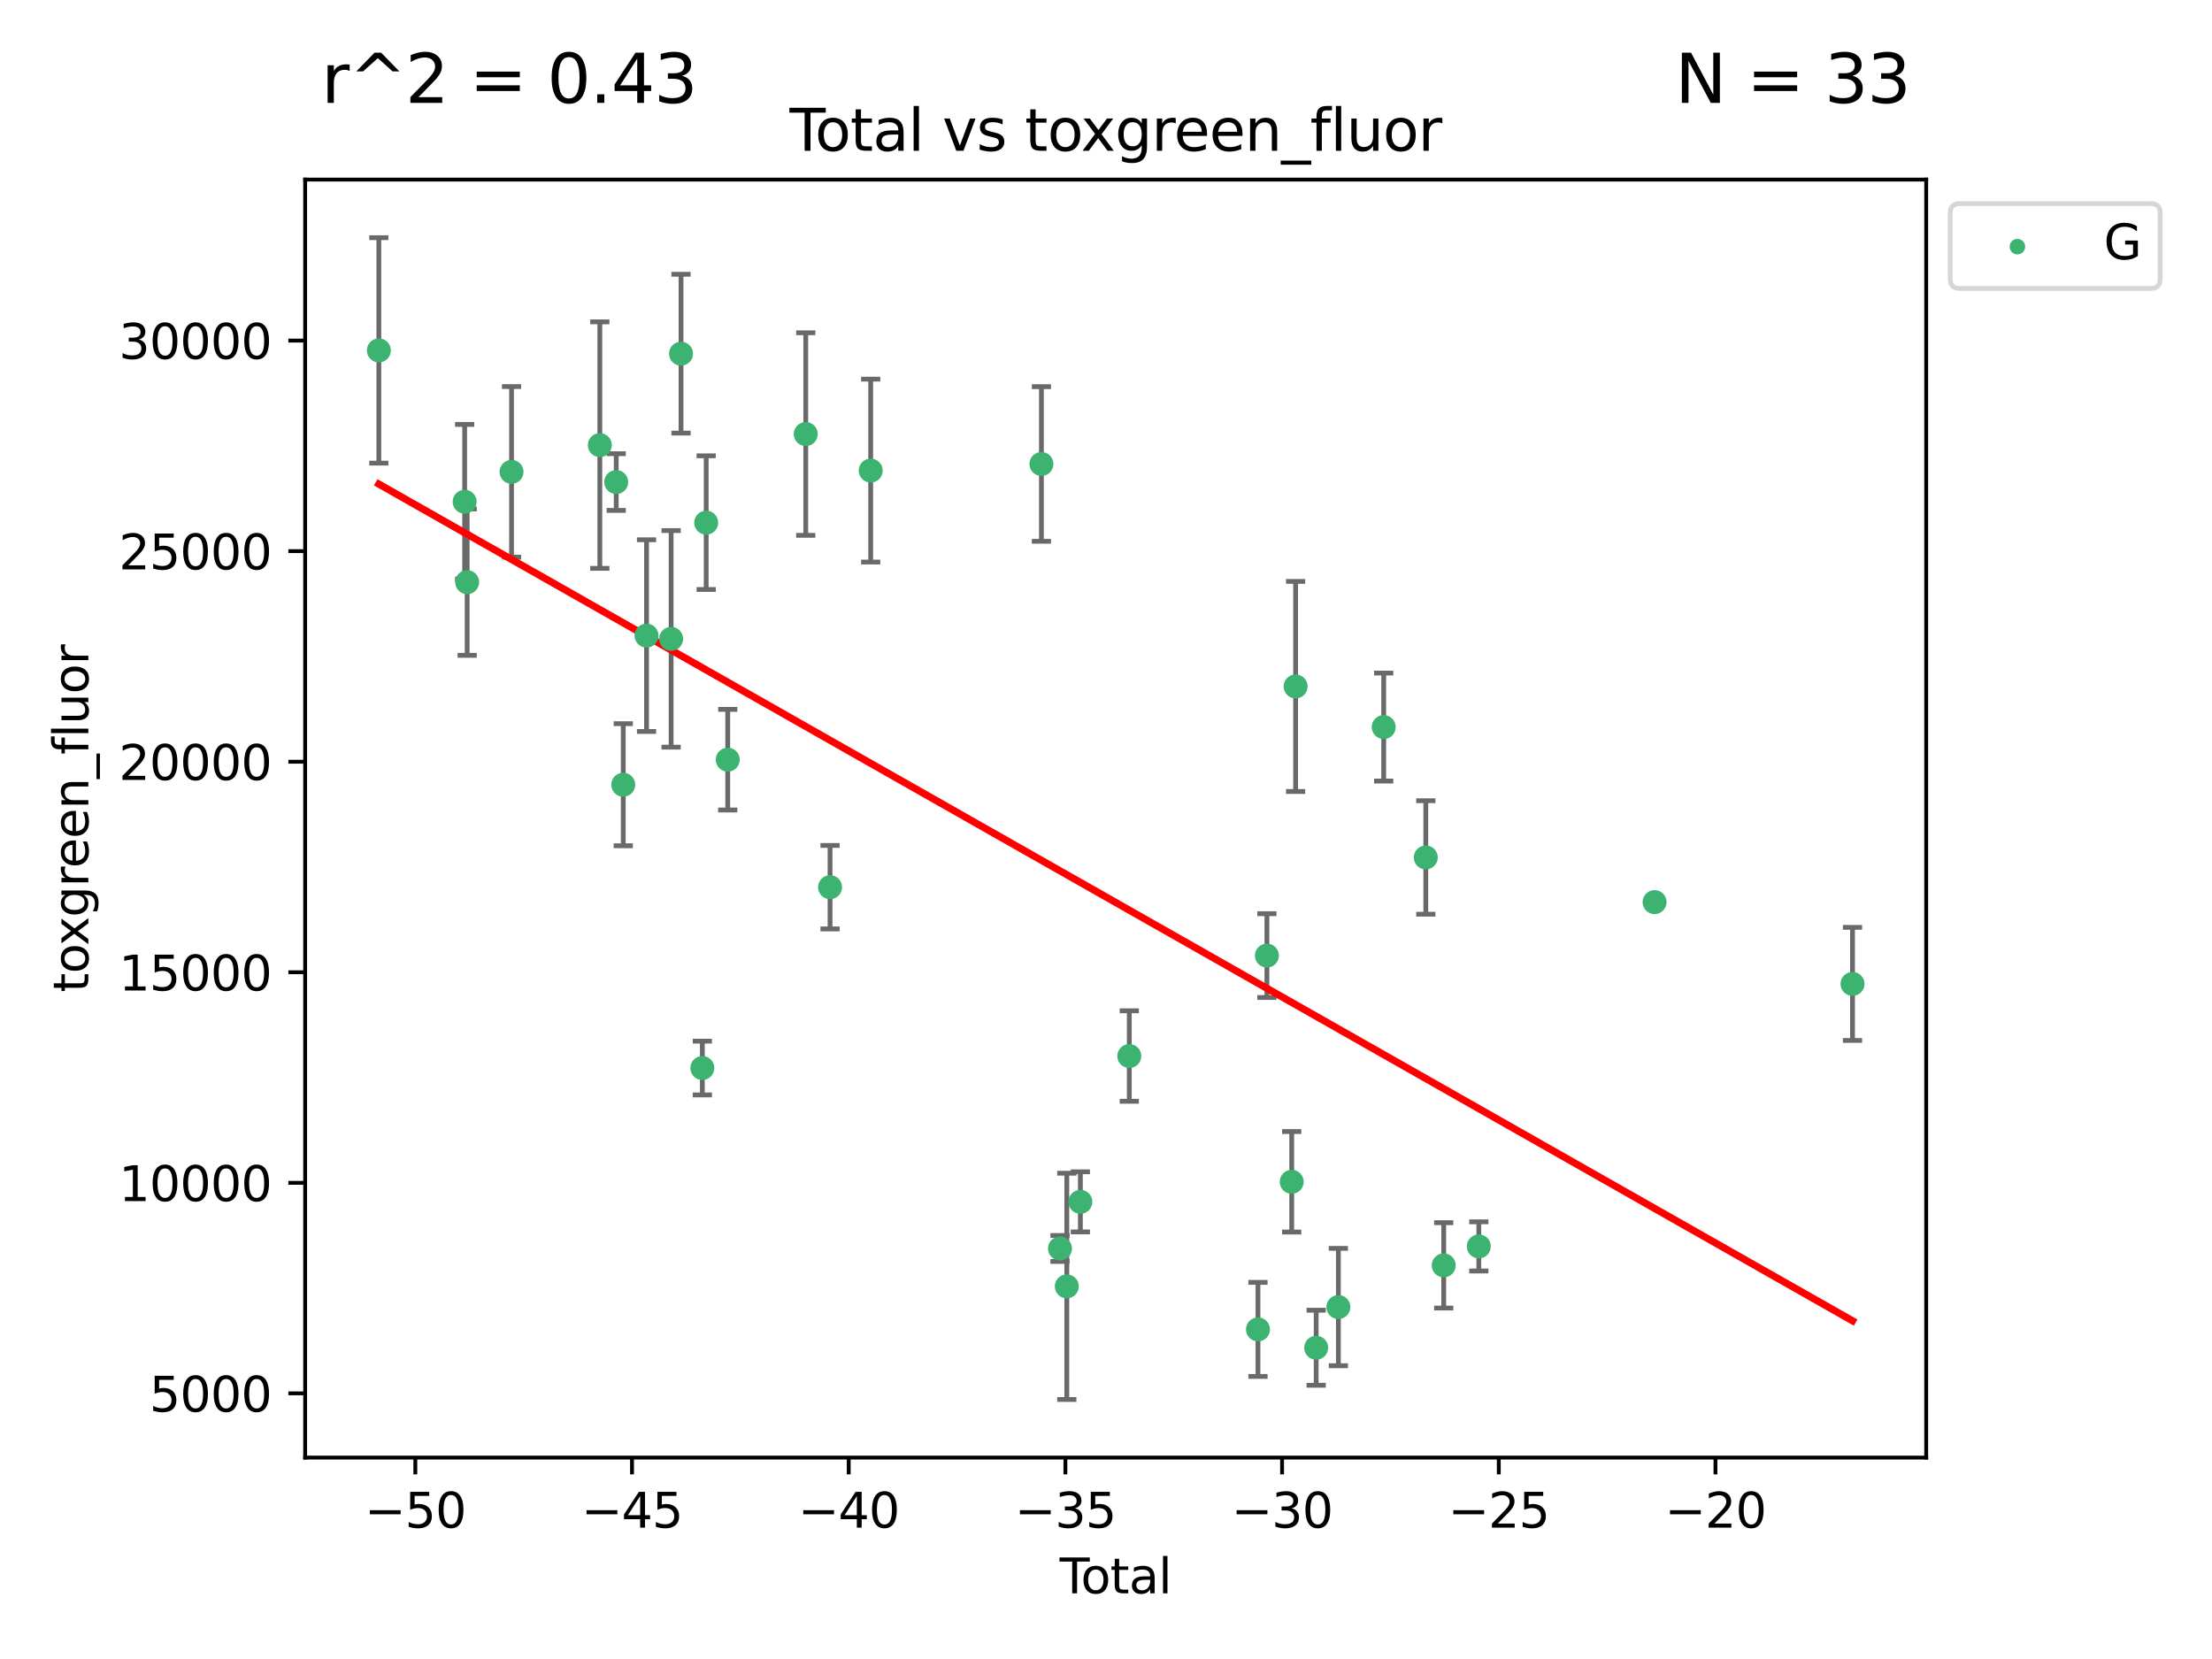 <?xml version="1.0" encoding="utf-8" standalone="no"?>
<!DOCTYPE svg PUBLIC "-//W3C//DTD SVG 1.1//EN"
  "http://www.w3.org/Graphics/SVG/1.1/DTD/svg11.dtd">
<svg xmlns:xlink="http://www.w3.org/1999/xlink" width="460.8pt" height="345.6pt" viewBox="0 0 460.8 345.6" xmlns="http://www.w3.org/2000/svg" version="1.1">
 <defs>
  <style type="text/css">*{stroke-linejoin: round; stroke-linecap: butt}</style>
 </defs>
 <g id="figure_1">
  <g id="patch_1">
   <path d="M 0 345.6 
L 460.8 345.6 
L 460.8 0 
L 0 0 
z
" style="fill: #ffffff"/>
  </g>
  <g id="axes_1">
   <g id="patch_2">
    <path d="M 63.571 303.64 
L 401.26 303.64 
L 401.26 37.411 
L 63.571 37.411 
z
" style="fill: #ffffff"/>
   </g>
   <g id="PathCollection_1">
    <defs>
     <path id="mcd2b338020" d="M 0 1.118 
C 0.297 1.118 0.581 1 0.791 0.791 
C 1 0.581 1.118 0.297 1.118 0 
C 1.118 -0.297 1 -0.581 0.791 -0.791 
C 0.581 -1 0.297 -1.118 0 -1.118 
C -0.297 -1.118 -0.581 -1 -0.791 -0.791 
C -1 -0.581 -1.118 -0.297 -1.118 0 
C -1.118 0.297 -1 0.581 -0.791 0.791 
C -0.581 1 -0.297 1.118 0 1.118 
z
" style="stroke: #3cb371"/>
    </defs>
    <g clip-path="url(#pd617ccc1d7)">
     <use xlink:href="#mcd2b338020" x="78.921" y="72.997" style="fill: #3cb371; stroke: #3cb371"/>
     <use xlink:href="#mcd2b338020" x="96.795" y="104.519" style="fill: #3cb371; stroke: #3cb371"/>
     <use xlink:href="#mcd2b338020" x="97.319" y="121.273" style="fill: #3cb371; stroke: #3cb371"/>
     <use xlink:href="#mcd2b338020" x="106.562" y="98.296" style="fill: #3cb371; stroke: #3cb371"/>
     <use xlink:href="#mcd2b338020" x="124.953" y="92.727" style="fill: #3cb371; stroke: #3cb371"/>
     <use xlink:href="#mcd2b338020" x="128.369" y="100.421" style="fill: #3cb371; stroke: #3cb371"/>
     <use xlink:href="#mcd2b338020" x="129.835" y="163.471" style="fill: #3cb371; stroke: #3cb371"/>
     <use xlink:href="#mcd2b338020" x="134.685" y="132.413" style="fill: #3cb371; stroke: #3cb371"/>
     <use xlink:href="#mcd2b338020" x="139.807" y="133.085" style="fill: #3cb371; stroke: #3cb371"/>
     <use xlink:href="#mcd2b338020" x="141.868" y="73.677" style="fill: #3cb371; stroke: #3cb371"/>
     <use xlink:href="#mcd2b338020" x="146.31" y="222.489" style="fill: #3cb371; stroke: #3cb371"/>
     <use xlink:href="#mcd2b338020" x="147.112" y="108.88" style="fill: #3cb371; stroke: #3cb371"/>
     <use xlink:href="#mcd2b338020" x="151.6" y="158.255" style="fill: #3cb371; stroke: #3cb371"/>
     <use xlink:href="#mcd2b338020" x="167.853" y="90.421" style="fill: #3cb371; stroke: #3cb371"/>
     <use xlink:href="#mcd2b338020" x="172.916" y="184.816" style="fill: #3cb371; stroke: #3cb371"/>
     <use xlink:href="#mcd2b338020" x="181.383" y="98.031" style="fill: #3cb371; stroke: #3cb371"/>
     <use xlink:href="#mcd2b338020" x="216.945" y="96.654" style="fill: #3cb371; stroke: #3cb371"/>
     <use xlink:href="#mcd2b338020" x="220.816" y="260.083" style="fill: #3cb371; stroke: #3cb371"/>
     <use xlink:href="#mcd2b338020" x="222.236" y="267.972" style="fill: #3cb371; stroke: #3cb371"/>
     <use xlink:href="#mcd2b338020" x="225.061" y="250.367" style="fill: #3cb371; stroke: #3cb371"/>
     <use xlink:href="#mcd2b338020" x="235.252" y="219.992" style="fill: #3cb371; stroke: #3cb371"/>
     <use xlink:href="#mcd2b338020" x="262.06" y="276.939" style="fill: #3cb371; stroke: #3cb371"/>
     <use xlink:href="#mcd2b338020" x="263.919" y="199.067" style="fill: #3cb371; stroke: #3cb371"/>
     <use xlink:href="#mcd2b338020" x="269.086" y="246.191" style="fill: #3cb371; stroke: #3cb371"/>
     <use xlink:href="#mcd2b338020" x="269.902" y="142.999" style="fill: #3cb371; stroke: #3cb371"/>
     <use xlink:href="#mcd2b338020" x="274.184" y="280.76" style="fill: #3cb371; stroke: #3cb371"/>
     <use xlink:href="#mcd2b338020" x="278.809" y="272.282" style="fill: #3cb371; stroke: #3cb371"/>
     <use xlink:href="#mcd2b338020" x="288.251" y="151.461" style="fill: #3cb371; stroke: #3cb371"/>
     <use xlink:href="#mcd2b338020" x="297.018" y="178.625" style="fill: #3cb371; stroke: #3cb371"/>
     <use xlink:href="#mcd2b338020" x="300.752" y="263.599" style="fill: #3cb371; stroke: #3cb371"/>
     <use xlink:href="#mcd2b338020" x="308.064" y="259.649" style="fill: #3cb371; stroke: #3cb371"/>
     <use xlink:href="#mcd2b338020" x="344.679" y="187.926" style="fill: #3cb371; stroke: #3cb371"/>
     <use xlink:href="#mcd2b338020" x="385.911" y="204.964" style="fill: #3cb371; stroke: #3cb371"/>
    </g>
   </g>
   <g id="matplotlib.axis_1">
    <g id="xtick_1">
     <g id="line2d_1">
      <defs>
       <path id="meb1cb752bb" d="M 0 0 
L 0 3.5 
" style="stroke: #000000; stroke-width: 0.8"/>
      </defs>
      <g>
       <use xlink:href="#meb1cb752bb" x="86.519" y="303.64" style="stroke: #000000; stroke-width: 0.8"/>
      </g>
     </g>
     <g id="text_1">
      <!-- −50 -->
      <g transform="translate(75.966 318.238)scale(0.1 -0.1)">
       <defs>
        <path id="DejaVuSans-2212" d="M 678 2272 
L 4684 2272 
L 4684 1741 
L 678 1741 
L 678 2272 
z
" transform="scale(0.016)"/>
        <path id="DejaVuSans-35" d="M 691 4666 
L 3169 4666 
L 3169 4134 
L 1269 4134 
L 1269 2991 
Q 1406 3038 1543 3061 
Q 1681 3084 1819 3084 
Q 2600 3084 3056 2656 
Q 3513 2228 3513 1497 
Q 3513 744 3044 326 
Q 2575 -91 1722 -91 
Q 1428 -91 1123 -41 
Q 819 9 494 109 
L 494 744 
Q 775 591 1075 516 
Q 1375 441 1709 441 
Q 2250 441 2565 725 
Q 2881 1009 2881 1497 
Q 2881 1984 2565 2268 
Q 2250 2553 1709 2553 
Q 1456 2553 1204 2497 
Q 953 2441 691 2322 
L 691 4666 
z
" transform="scale(0.016)"/>
        <path id="DejaVuSans-30" d="M 2034 4250 
Q 1547 4250 1301 3770 
Q 1056 3291 1056 2328 
Q 1056 1369 1301 889 
Q 1547 409 2034 409 
Q 2525 409 2770 889 
Q 3016 1369 3016 2328 
Q 3016 3291 2770 3770 
Q 2525 4250 2034 4250 
z
M 2034 4750 
Q 2819 4750 3233 4129 
Q 3647 3509 3647 2328 
Q 3647 1150 3233 529 
Q 2819 -91 2034 -91 
Q 1250 -91 836 529 
Q 422 1150 422 2328 
Q 422 3509 836 4129 
Q 1250 4750 2034 4750 
z
" transform="scale(0.016)"/>
       </defs>
       <use xlink:href="#DejaVuSans-2212"/>
       <use xlink:href="#DejaVuSans-35" x="83.789"/>
       <use xlink:href="#DejaVuSans-30" x="147.412"/>
      </g>
     </g>
    </g>
    <g id="xtick_2">
     <g id="line2d_2">
      <g>
       <use xlink:href="#meb1cb752bb" x="131.659" y="303.64" style="stroke: #000000; stroke-width: 0.8"/>
      </g>
     </g>
     <g id="text_2">
      <!-- −45 -->
      <g transform="translate(121.107 318.238)scale(0.1 -0.1)">
       <defs>
        <path id="DejaVuSans-34" d="M 2419 4116 
L 825 1625 
L 2419 1625 
L 2419 4116 
z
M 2253 4666 
L 3047 4666 
L 3047 1625 
L 3713 1625 
L 3713 1100 
L 3047 1100 
L 3047 0 
L 2419 0 
L 2419 1100 
L 313 1100 
L 313 1709 
L 2253 4666 
z
" transform="scale(0.016)"/>
       </defs>
       <use xlink:href="#DejaVuSans-2212"/>
       <use xlink:href="#DejaVuSans-34" x="83.789"/>
       <use xlink:href="#DejaVuSans-35" x="147.412"/>
      </g>
     </g>
    </g>
    <g id="xtick_3">
     <g id="line2d_3">
      <g>
       <use xlink:href="#meb1cb752bb" x="176.8" y="303.64" style="stroke: #000000; stroke-width: 0.8"/>
      </g>
     </g>
     <g id="text_3">
      <!-- −40 -->
      <g transform="translate(166.247 318.238)scale(0.1 -0.1)">
       <use xlink:href="#DejaVuSans-2212"/>
       <use xlink:href="#DejaVuSans-34" x="83.789"/>
       <use xlink:href="#DejaVuSans-30" x="147.412"/>
      </g>
     </g>
    </g>
    <g id="xtick_4">
     <g id="line2d_4">
      <g>
       <use xlink:href="#meb1cb752bb" x="221.94" y="303.64" style="stroke: #000000; stroke-width: 0.8"/>
      </g>
     </g>
     <g id="text_4">
      <!-- −35 -->
      <g transform="translate(211.388 318.238)scale(0.1 -0.1)">
       <defs>
        <path id="DejaVuSans-33" d="M 2597 2516 
Q 3050 2419 3304 2112 
Q 3559 1806 3559 1356 
Q 3559 666 3084 287 
Q 2609 -91 1734 -91 
Q 1441 -91 1130 -33 
Q 819 25 488 141 
L 488 750 
Q 750 597 1062 519 
Q 1375 441 1716 441 
Q 2309 441 2620 675 
Q 2931 909 2931 1356 
Q 2931 1769 2642 2001 
Q 2353 2234 1838 2234 
L 1294 2234 
L 1294 2753 
L 1863 2753 
Q 2328 2753 2575 2939 
Q 2822 3125 2822 3475 
Q 2822 3834 2567 4026 
Q 2313 4219 1838 4219 
Q 1578 4219 1281 4162 
Q 984 4106 628 3988 
L 628 4550 
Q 988 4650 1302 4700 
Q 1616 4750 1894 4750 
Q 2613 4750 3031 4423 
Q 3450 4097 3450 3541 
Q 3450 3153 3228 2886 
Q 3006 2619 2597 2516 
z
" transform="scale(0.016)"/>
       </defs>
       <use xlink:href="#DejaVuSans-2212"/>
       <use xlink:href="#DejaVuSans-33" x="83.789"/>
       <use xlink:href="#DejaVuSans-35" x="147.412"/>
      </g>
     </g>
    </g>
    <g id="xtick_5">
     <g id="line2d_5">
      <g>
       <use xlink:href="#meb1cb752bb" x="267.081" y="303.64" style="stroke: #000000; stroke-width: 0.8"/>
      </g>
     </g>
     <g id="text_5">
      <!-- −30 -->
      <g transform="translate(256.528 318.238)scale(0.1 -0.1)">
       <use xlink:href="#DejaVuSans-2212"/>
       <use xlink:href="#DejaVuSans-33" x="83.789"/>
       <use xlink:href="#DejaVuSans-30" x="147.412"/>
      </g>
     </g>
    </g>
    <g id="xtick_6">
     <g id="line2d_6">
      <g>
       <use xlink:href="#meb1cb752bb" x="312.221" y="303.64" style="stroke: #000000; stroke-width: 0.8"/>
      </g>
     </g>
     <g id="text_6">
      <!-- −25 -->
      <g transform="translate(301.669 318.238)scale(0.1 -0.1)">
       <defs>
        <path id="DejaVuSans-32" d="M 1228 531 
L 3431 531 
L 3431 0 
L 469 0 
L 469 531 
Q 828 903 1448 1529 
Q 2069 2156 2228 2338 
Q 2531 2678 2651 2914 
Q 2772 3150 2772 3378 
Q 2772 3750 2511 3984 
Q 2250 4219 1831 4219 
Q 1534 4219 1204 4116 
Q 875 4013 500 3803 
L 500 4441 
Q 881 4594 1212 4672 
Q 1544 4750 1819 4750 
Q 2544 4750 2975 4387 
Q 3406 4025 3406 3419 
Q 3406 3131 3298 2873 
Q 3191 2616 2906 2266 
Q 2828 2175 2409 1742 
Q 1991 1309 1228 531 
z
" transform="scale(0.016)"/>
       </defs>
       <use xlink:href="#DejaVuSans-2212"/>
       <use xlink:href="#DejaVuSans-32" x="83.789"/>
       <use xlink:href="#DejaVuSans-35" x="147.412"/>
      </g>
     </g>
    </g>
    <g id="xtick_7">
     <g id="line2d_7">
      <g>
       <use xlink:href="#meb1cb752bb" x="357.362" y="303.64" style="stroke: #000000; stroke-width: 0.8"/>
      </g>
     </g>
     <g id="text_7">
      <!-- −20 -->
      <g transform="translate(346.81 318.238)scale(0.1 -0.1)">
       <use xlink:href="#DejaVuSans-2212"/>
       <use xlink:href="#DejaVuSans-32" x="83.789"/>
       <use xlink:href="#DejaVuSans-30" x="147.412"/>
      </g>
     </g>
    </g>
    <g id="text_8">
     <!-- Total -->
     <g transform="translate(220.739 331.917)scale(0.1 -0.1)">
      <defs>
       <path id="DejaVuSans-54" d="M -19 4666 
L 3928 4666 
L 3928 4134 
L 2272 4134 
L 2272 0 
L 1638 0 
L 1638 4134 
L -19 4134 
L -19 4666 
z
" transform="scale(0.016)"/>
       <path id="DejaVuSans-6f" d="M 1959 3097 
Q 1497 3097 1228 2736 
Q 959 2375 959 1747 
Q 959 1119 1226 758 
Q 1494 397 1959 397 
Q 2419 397 2687 759 
Q 2956 1122 2956 1747 
Q 2956 2369 2687 2733 
Q 2419 3097 1959 3097 
z
M 1959 3584 
Q 2709 3584 3137 3096 
Q 3566 2609 3566 1747 
Q 3566 888 3137 398 
Q 2709 -91 1959 -91 
Q 1206 -91 779 398 
Q 353 888 353 1747 
Q 353 2609 779 3096 
Q 1206 3584 1959 3584 
z
" transform="scale(0.016)"/>
       <path id="DejaVuSans-74" d="M 1172 4494 
L 1172 3500 
L 2356 3500 
L 2356 3053 
L 1172 3053 
L 1172 1153 
Q 1172 725 1289 603 
Q 1406 481 1766 481 
L 2356 481 
L 2356 0 
L 1766 0 
Q 1100 0 847 248 
Q 594 497 594 1153 
L 594 3053 
L 172 3053 
L 172 3500 
L 594 3500 
L 594 4494 
L 1172 4494 
z
" transform="scale(0.016)"/>
       <path id="DejaVuSans-61" d="M 2194 1759 
Q 1497 1759 1228 1600 
Q 959 1441 959 1056 
Q 959 750 1161 570 
Q 1363 391 1709 391 
Q 2188 391 2477 730 
Q 2766 1069 2766 1631 
L 2766 1759 
L 2194 1759 
z
M 3341 1997 
L 3341 0 
L 2766 0 
L 2766 531 
Q 2569 213 2275 61 
Q 1981 -91 1556 -91 
Q 1019 -91 701 211 
Q 384 513 384 1019 
Q 384 1609 779 1909 
Q 1175 2209 1959 2209 
L 2766 2209 
L 2766 2266 
Q 2766 2663 2505 2880 
Q 2244 3097 1772 3097 
Q 1472 3097 1187 3025 
Q 903 2953 641 2809 
L 641 3341 
Q 956 3463 1253 3523 
Q 1550 3584 1831 3584 
Q 2591 3584 2966 3190 
Q 3341 2797 3341 1997 
z
" transform="scale(0.016)"/>
       <path id="DejaVuSans-6c" d="M 603 4863 
L 1178 4863 
L 1178 0 
L 603 0 
L 603 4863 
z
" transform="scale(0.016)"/>
      </defs>
      <use xlink:href="#DejaVuSans-54"/>
      <use xlink:href="#DejaVuSans-6f" x="44.084"/>
      <use xlink:href="#DejaVuSans-74" x="105.266"/>
      <use xlink:href="#DejaVuSans-61" x="144.475"/>
      <use xlink:href="#DejaVuSans-6c" x="205.754"/>
     </g>
    </g>
   </g>
   <g id="matplotlib.axis_2">
    <g id="ytick_1">
     <g id="line2d_8">
      <defs>
       <path id="medcf4fd86a" d="M 0 0 
L -3.5 0 
" style="stroke: #000000; stroke-width: 0.8"/>
      </defs>
      <g>
       <use xlink:href="#medcf4fd86a" x="63.571" y="290.266" style="stroke: #000000; stroke-width: 0.8"/>
      </g>
     </g>
     <g id="text_9">
      <!-- 5000 -->
      <g transform="translate(31.121 294.065)scale(0.1 -0.1)">
       <use xlink:href="#DejaVuSans-35"/>
       <use xlink:href="#DejaVuSans-30" x="63.623"/>
       <use xlink:href="#DejaVuSans-30" x="127.246"/>
       <use xlink:href="#DejaVuSans-30" x="190.869"/>
      </g>
     </g>
    </g>
    <g id="ytick_2">
     <g id="line2d_9">
      <g>
       <use xlink:href="#medcf4fd86a" x="63.571" y="246.403" style="stroke: #000000; stroke-width: 0.8"/>
      </g>
     </g>
     <g id="text_10">
      <!-- 10000 -->
      <g transform="translate(24.759 250.202)scale(0.1 -0.1)">
       <defs>
        <path id="DejaVuSans-31" d="M 794 531 
L 1825 531 
L 1825 4091 
L 703 3866 
L 703 4441 
L 1819 4666 
L 2450 4666 
L 2450 531 
L 3481 531 
L 3481 0 
L 794 0 
L 794 531 
z
" transform="scale(0.016)"/>
       </defs>
       <use xlink:href="#DejaVuSans-31"/>
       <use xlink:href="#DejaVuSans-30" x="63.623"/>
       <use xlink:href="#DejaVuSans-30" x="127.246"/>
       <use xlink:href="#DejaVuSans-30" x="190.869"/>
       <use xlink:href="#DejaVuSans-30" x="254.492"/>
      </g>
     </g>
    </g>
    <g id="ytick_3">
     <g id="line2d_10">
      <g>
       <use xlink:href="#medcf4fd86a" x="63.571" y="202.54" style="stroke: #000000; stroke-width: 0.8"/>
      </g>
     </g>
     <g id="text_11">
      <!-- 15000 -->
      <g transform="translate(24.759 206.339)scale(0.1 -0.1)">
       <use xlink:href="#DejaVuSans-31"/>
       <use xlink:href="#DejaVuSans-35" x="63.623"/>
       <use xlink:href="#DejaVuSans-30" x="127.246"/>
       <use xlink:href="#DejaVuSans-30" x="190.869"/>
       <use xlink:href="#DejaVuSans-30" x="254.492"/>
      </g>
     </g>
    </g>
    <g id="ytick_4">
     <g id="line2d_11">
      <g>
       <use xlink:href="#medcf4fd86a" x="63.571" y="158.677" style="stroke: #000000; stroke-width: 0.8"/>
      </g>
     </g>
     <g id="text_12">
      <!-- 20000 -->
      <g transform="translate(24.759 162.477)scale(0.1 -0.1)">
       <use xlink:href="#DejaVuSans-32"/>
       <use xlink:href="#DejaVuSans-30" x="63.623"/>
       <use xlink:href="#DejaVuSans-30" x="127.246"/>
       <use xlink:href="#DejaVuSans-30" x="190.869"/>
       <use xlink:href="#DejaVuSans-30" x="254.492"/>
      </g>
     </g>
    </g>
    <g id="ytick_5">
     <g id="line2d_12">
      <g>
       <use xlink:href="#medcf4fd86a" x="63.571" y="114.815" style="stroke: #000000; stroke-width: 0.8"/>
      </g>
     </g>
     <g id="text_13">
      <!-- 25000 -->
      <g transform="translate(24.759 118.614)scale(0.1 -0.1)">
       <use xlink:href="#DejaVuSans-32"/>
       <use xlink:href="#DejaVuSans-35" x="63.623"/>
       <use xlink:href="#DejaVuSans-30" x="127.246"/>
       <use xlink:href="#DejaVuSans-30" x="190.869"/>
       <use xlink:href="#DejaVuSans-30" x="254.492"/>
      </g>
     </g>
    </g>
    <g id="ytick_6">
     <g id="line2d_13">
      <g>
       <use xlink:href="#medcf4fd86a" x="63.571" y="70.952" style="stroke: #000000; stroke-width: 0.8"/>
      </g>
     </g>
     <g id="text_14">
      <!-- 30000 -->
      <g transform="translate(24.759 74.751)scale(0.1 -0.1)">
       <use xlink:href="#DejaVuSans-33"/>
       <use xlink:href="#DejaVuSans-30" x="63.623"/>
       <use xlink:href="#DejaVuSans-30" x="127.246"/>
       <use xlink:href="#DejaVuSans-30" x="190.869"/>
       <use xlink:href="#DejaVuSans-30" x="254.492"/>
      </g>
     </g>
    </g>
    <g id="text_15">
     <!-- toxgreen_fluor -->
     <g transform="translate(18.401 206.72)rotate(-90)scale(0.1 -0.1)">
      <defs>
       <path id="DejaVuSans-78" d="M 3513 3500 
L 2247 1797 
L 3578 0 
L 2900 0 
L 1881 1375 
L 863 0 
L 184 0 
L 1544 1831 
L 300 3500 
L 978 3500 
L 1906 2253 
L 2834 3500 
L 3513 3500 
z
" transform="scale(0.016)"/>
       <path id="DejaVuSans-67" d="M 2906 1791 
Q 2906 2416 2648 2759 
Q 2391 3103 1925 3103 
Q 1463 3103 1205 2759 
Q 947 2416 947 1791 
Q 947 1169 1205 825 
Q 1463 481 1925 481 
Q 2391 481 2648 825 
Q 2906 1169 2906 1791 
z
M 3481 434 
Q 3481 -459 3084 -895 
Q 2688 -1331 1869 -1331 
Q 1566 -1331 1297 -1286 
Q 1028 -1241 775 -1147 
L 775 -588 
Q 1028 -725 1275 -790 
Q 1522 -856 1778 -856 
Q 2344 -856 2625 -561 
Q 2906 -266 2906 331 
L 2906 616 
Q 2728 306 2450 153 
Q 2172 0 1784 0 
Q 1141 0 747 490 
Q 353 981 353 1791 
Q 353 2603 747 3093 
Q 1141 3584 1784 3584 
Q 2172 3584 2450 3431 
Q 2728 3278 2906 2969 
L 2906 3500 
L 3481 3500 
L 3481 434 
z
" transform="scale(0.016)"/>
       <path id="DejaVuSans-72" d="M 2631 2963 
Q 2534 3019 2420 3045 
Q 2306 3072 2169 3072 
Q 1681 3072 1420 2755 
Q 1159 2438 1159 1844 
L 1159 0 
L 581 0 
L 581 3500 
L 1159 3500 
L 1159 2956 
Q 1341 3275 1631 3429 
Q 1922 3584 2338 3584 
Q 2397 3584 2469 3576 
Q 2541 3569 2628 3553 
L 2631 2963 
z
" transform="scale(0.016)"/>
       <path id="DejaVuSans-65" d="M 3597 1894 
L 3597 1613 
L 953 1613 
Q 991 1019 1311 708 
Q 1631 397 2203 397 
Q 2534 397 2845 478 
Q 3156 559 3463 722 
L 3463 178 
Q 3153 47 2828 -22 
Q 2503 -91 2169 -91 
Q 1331 -91 842 396 
Q 353 884 353 1716 
Q 353 2575 817 3079 
Q 1281 3584 2069 3584 
Q 2775 3584 3186 3129 
Q 3597 2675 3597 1894 
z
M 3022 2063 
Q 3016 2534 2758 2815 
Q 2500 3097 2075 3097 
Q 1594 3097 1305 2825 
Q 1016 2553 972 2059 
L 3022 2063 
z
" transform="scale(0.016)"/>
       <path id="DejaVuSans-6e" d="M 3513 2113 
L 3513 0 
L 2938 0 
L 2938 2094 
Q 2938 2591 2744 2837 
Q 2550 3084 2163 3084 
Q 1697 3084 1428 2787 
Q 1159 2491 1159 1978 
L 1159 0 
L 581 0 
L 581 3500 
L 1159 3500 
L 1159 2956 
Q 1366 3272 1645 3428 
Q 1925 3584 2291 3584 
Q 2894 3584 3203 3211 
Q 3513 2838 3513 2113 
z
" transform="scale(0.016)"/>
       <path id="DejaVuSans-5f" d="M 3263 -1063 
L 3263 -1509 
L -63 -1509 
L -63 -1063 
L 3263 -1063 
z
" transform="scale(0.016)"/>
       <path id="DejaVuSans-66" d="M 2375 4863 
L 2375 4384 
L 1825 4384 
Q 1516 4384 1395 4259 
Q 1275 4134 1275 3809 
L 1275 3500 
L 2222 3500 
L 2222 3053 
L 1275 3053 
L 1275 0 
L 697 0 
L 697 3053 
L 147 3053 
L 147 3500 
L 697 3500 
L 697 3744 
Q 697 4328 969 4595 
Q 1241 4863 1831 4863 
L 2375 4863 
z
" transform="scale(0.016)"/>
       <path id="DejaVuSans-75" d="M 544 1381 
L 544 3500 
L 1119 3500 
L 1119 1403 
Q 1119 906 1312 657 
Q 1506 409 1894 409 
Q 2359 409 2629 706 
Q 2900 1003 2900 1516 
L 2900 3500 
L 3475 3500 
L 3475 0 
L 2900 0 
L 2900 538 
Q 2691 219 2414 64 
Q 2138 -91 1772 -91 
Q 1169 -91 856 284 
Q 544 659 544 1381 
z
M 1991 3584 
L 1991 3584 
z
" transform="scale(0.016)"/>
      </defs>
      <use xlink:href="#DejaVuSans-74"/>
      <use xlink:href="#DejaVuSans-6f" x="39.209"/>
      <use xlink:href="#DejaVuSans-78" x="97.266"/>
      <use xlink:href="#DejaVuSans-67" x="156.445"/>
      <use xlink:href="#DejaVuSans-72" x="219.922"/>
      <use xlink:href="#DejaVuSans-65" x="258.785"/>
      <use xlink:href="#DejaVuSans-65" x="320.309"/>
      <use xlink:href="#DejaVuSans-6e" x="381.832"/>
      <use xlink:href="#DejaVuSans-5f" x="445.211"/>
      <use xlink:href="#DejaVuSans-66" x="495.211"/>
      <use xlink:href="#DejaVuSans-6c" x="530.416"/>
      <use xlink:href="#DejaVuSans-75" x="558.199"/>
      <use xlink:href="#DejaVuSans-6f" x="621.578"/>
      <use xlink:href="#DejaVuSans-72" x="682.76"/>
     </g>
    </g>
   </g>
   <g id="LineCollection_1">
    <path d="M 78.921 96.481 
L 78.921 49.513 
" clip-path="url(#pd617ccc1d7)" style="fill: none; stroke: #696969"/>
    <path d="M 96.795 120.626 
L 96.795 88.411 
" clip-path="url(#pd617ccc1d7)" style="fill: none; stroke: #696969"/>
    <path d="M 97.319 136.52 
L 97.319 106.027 
" clip-path="url(#pd617ccc1d7)" style="fill: none; stroke: #696969"/>
    <path d="M 106.562 116.062 
L 106.562 80.529 
" clip-path="url(#pd617ccc1d7)" style="fill: none; stroke: #696969"/>
    <path d="M 124.953 118.404 
L 124.953 67.05 
" clip-path="url(#pd617ccc1d7)" style="fill: none; stroke: #696969"/>
    <path d="M 128.369 106.327 
L 128.369 94.514 
" clip-path="url(#pd617ccc1d7)" style="fill: none; stroke: #696969"/>
    <path d="M 129.835 176.187 
L 129.835 150.755 
" clip-path="url(#pd617ccc1d7)" style="fill: none; stroke: #696969"/>
    <path d="M 134.685 152.381 
L 134.685 112.444 
" clip-path="url(#pd617ccc1d7)" style="fill: none; stroke: #696969"/>
    <path d="M 139.807 155.648 
L 139.807 110.521 
" clip-path="url(#pd617ccc1d7)" style="fill: none; stroke: #696969"/>
    <path d="M 141.868 90.222 
L 141.868 57.132 
" clip-path="url(#pd617ccc1d7)" style="fill: none; stroke: #696969"/>
    <path d="M 146.31 228.09 
L 146.31 216.888 
" clip-path="url(#pd617ccc1d7)" style="fill: none; stroke: #696969"/>
    <path d="M 147.112 122.802 
L 147.112 94.958 
" clip-path="url(#pd617ccc1d7)" style="fill: none; stroke: #696969"/>
    <path d="M 151.6 168.737 
L 151.6 147.774 
" clip-path="url(#pd617ccc1d7)" style="fill: none; stroke: #696969"/>
    <path d="M 167.853 111.519 
L 167.853 69.323 
" clip-path="url(#pd617ccc1d7)" style="fill: none; stroke: #696969"/>
    <path d="M 172.916 193.51 
L 172.916 176.121 
" clip-path="url(#pd617ccc1d7)" style="fill: none; stroke: #696969"/>
    <path d="M 181.383 117.085 
L 181.383 78.978 
" clip-path="url(#pd617ccc1d7)" style="fill: none; stroke: #696969"/>
    <path d="M 216.945 112.76 
L 216.945 80.548 
" clip-path="url(#pd617ccc1d7)" style="fill: none; stroke: #696969"/>
    <path d="M 220.816 262.785 
L 220.816 257.381 
" clip-path="url(#pd617ccc1d7)" style="fill: none; stroke: #696969"/>
    <path d="M 222.236 291.539 
L 222.236 244.406 
" clip-path="url(#pd617ccc1d7)" style="fill: none; stroke: #696969"/>
    <path d="M 225.061 256.629 
L 225.061 244.105 
" clip-path="url(#pd617ccc1d7)" style="fill: none; stroke: #696969"/>
    <path d="M 235.252 229.418 
L 235.252 210.566 
" clip-path="url(#pd617ccc1d7)" style="fill: none; stroke: #696969"/>
    <path d="M 262.06 286.738 
L 262.06 267.141 
" clip-path="url(#pd617ccc1d7)" style="fill: none; stroke: #696969"/>
    <path d="M 263.919 207.795 
L 263.919 190.34 
" clip-path="url(#pd617ccc1d7)" style="fill: none; stroke: #696969"/>
    <path d="M 269.086 256.661 
L 269.086 235.722 
" clip-path="url(#pd617ccc1d7)" style="fill: none; stroke: #696969"/>
    <path d="M 269.902 164.879 
L 269.902 121.118 
" clip-path="url(#pd617ccc1d7)" style="fill: none; stroke: #696969"/>
    <path d="M 274.184 288.581 
L 274.184 272.939 
" clip-path="url(#pd617ccc1d7)" style="fill: none; stroke: #696969"/>
    <path d="M 278.809 284.502 
L 278.809 260.061 
" clip-path="url(#pd617ccc1d7)" style="fill: none; stroke: #696969"/>
    <path d="M 288.251 162.706 
L 288.251 140.216 
" clip-path="url(#pd617ccc1d7)" style="fill: none; stroke: #696969"/>
    <path d="M 297.018 190.443 
L 297.018 166.807 
" clip-path="url(#pd617ccc1d7)" style="fill: none; stroke: #696969"/>
    <path d="M 300.752 272.492 
L 300.752 254.706 
" clip-path="url(#pd617ccc1d7)" style="fill: none; stroke: #696969"/>
    <path d="M 308.064 264.768 
L 308.064 254.53 
" clip-path="url(#pd617ccc1d7)" style="fill: none; stroke: #696969"/>
    <path d="M 344.679 188.743 
L 344.679 187.108 
" clip-path="url(#pd617ccc1d7)" style="fill: none; stroke: #696969"/>
    <path d="M 385.911 216.746 
L 385.911 193.183 
" clip-path="url(#pd617ccc1d7)" style="fill: none; stroke: #696969"/>
   </g>
   <g id="line2d_14">
    <defs>
     <path id="m50a6f86ff2" d="M 2 0 
L -2 -0 
" style="stroke: #696969"/>
    </defs>
    <g clip-path="url(#pd617ccc1d7)">
     <use xlink:href="#m50a6f86ff2" x="78.921" y="96.481" style="fill: #696969; stroke: #696969"/>
     <use xlink:href="#m50a6f86ff2" x="96.795" y="120.626" style="fill: #696969; stroke: #696969"/>
     <use xlink:href="#m50a6f86ff2" x="97.319" y="136.52" style="fill: #696969; stroke: #696969"/>
     <use xlink:href="#m50a6f86ff2" x="106.562" y="116.062" style="fill: #696969; stroke: #696969"/>
     <use xlink:href="#m50a6f86ff2" x="124.953" y="118.404" style="fill: #696969; stroke: #696969"/>
     <use xlink:href="#m50a6f86ff2" x="128.369" y="106.327" style="fill: #696969; stroke: #696969"/>
     <use xlink:href="#m50a6f86ff2" x="129.835" y="176.187" style="fill: #696969; stroke: #696969"/>
     <use xlink:href="#m50a6f86ff2" x="134.685" y="152.381" style="fill: #696969; stroke: #696969"/>
     <use xlink:href="#m50a6f86ff2" x="139.807" y="155.648" style="fill: #696969; stroke: #696969"/>
     <use xlink:href="#m50a6f86ff2" x="141.868" y="90.222" style="fill: #696969; stroke: #696969"/>
     <use xlink:href="#m50a6f86ff2" x="146.31" y="228.09" style="fill: #696969; stroke: #696969"/>
     <use xlink:href="#m50a6f86ff2" x="147.112" y="122.802" style="fill: #696969; stroke: #696969"/>
     <use xlink:href="#m50a6f86ff2" x="151.6" y="168.737" style="fill: #696969; stroke: #696969"/>
     <use xlink:href="#m50a6f86ff2" x="167.853" y="111.519" style="fill: #696969; stroke: #696969"/>
     <use xlink:href="#m50a6f86ff2" x="172.916" y="193.51" style="fill: #696969; stroke: #696969"/>
     <use xlink:href="#m50a6f86ff2" x="181.383" y="117.085" style="fill: #696969; stroke: #696969"/>
     <use xlink:href="#m50a6f86ff2" x="216.945" y="112.76" style="fill: #696969; stroke: #696969"/>
     <use xlink:href="#m50a6f86ff2" x="220.816" y="262.785" style="fill: #696969; stroke: #696969"/>
     <use xlink:href="#m50a6f86ff2" x="222.236" y="291.539" style="fill: #696969; stroke: #696969"/>
     <use xlink:href="#m50a6f86ff2" x="225.061" y="256.629" style="fill: #696969; stroke: #696969"/>
     <use xlink:href="#m50a6f86ff2" x="235.252" y="229.418" style="fill: #696969; stroke: #696969"/>
     <use xlink:href="#m50a6f86ff2" x="262.06" y="286.738" style="fill: #696969; stroke: #696969"/>
     <use xlink:href="#m50a6f86ff2" x="263.919" y="207.795" style="fill: #696969; stroke: #696969"/>
     <use xlink:href="#m50a6f86ff2" x="269.086" y="256.661" style="fill: #696969; stroke: #696969"/>
     <use xlink:href="#m50a6f86ff2" x="269.902" y="164.879" style="fill: #696969; stroke: #696969"/>
     <use xlink:href="#m50a6f86ff2" x="274.184" y="288.581" style="fill: #696969; stroke: #696969"/>
     <use xlink:href="#m50a6f86ff2" x="278.809" y="284.502" style="fill: #696969; stroke: #696969"/>
     <use xlink:href="#m50a6f86ff2" x="288.251" y="162.706" style="fill: #696969; stroke: #696969"/>
     <use xlink:href="#m50a6f86ff2" x="297.018" y="190.443" style="fill: #696969; stroke: #696969"/>
     <use xlink:href="#m50a6f86ff2" x="300.752" y="272.492" style="fill: #696969; stroke: #696969"/>
     <use xlink:href="#m50a6f86ff2" x="308.064" y="264.768" style="fill: #696969; stroke: #696969"/>
     <use xlink:href="#m50a6f86ff2" x="344.679" y="188.743" style="fill: #696969; stroke: #696969"/>
     <use xlink:href="#m50a6f86ff2" x="385.911" y="216.746" style="fill: #696969; stroke: #696969"/>
    </g>
   </g>
   <g id="line2d_15">
    <g clip-path="url(#pd617ccc1d7)">
     <use xlink:href="#m50a6f86ff2" x="78.921" y="49.513" style="fill: #696969; stroke: #696969"/>
     <use xlink:href="#m50a6f86ff2" x="96.795" y="88.411" style="fill: #696969; stroke: #696969"/>
     <use xlink:href="#m50a6f86ff2" x="97.319" y="106.027" style="fill: #696969; stroke: #696969"/>
     <use xlink:href="#m50a6f86ff2" x="106.562" y="80.529" style="fill: #696969; stroke: #696969"/>
     <use xlink:href="#m50a6f86ff2" x="124.953" y="67.05" style="fill: #696969; stroke: #696969"/>
     <use xlink:href="#m50a6f86ff2" x="128.369" y="94.514" style="fill: #696969; stroke: #696969"/>
     <use xlink:href="#m50a6f86ff2" x="129.835" y="150.755" style="fill: #696969; stroke: #696969"/>
     <use xlink:href="#m50a6f86ff2" x="134.685" y="112.444" style="fill: #696969; stroke: #696969"/>
     <use xlink:href="#m50a6f86ff2" x="139.807" y="110.521" style="fill: #696969; stroke: #696969"/>
     <use xlink:href="#m50a6f86ff2" x="141.868" y="57.132" style="fill: #696969; stroke: #696969"/>
     <use xlink:href="#m50a6f86ff2" x="146.31" y="216.888" style="fill: #696969; stroke: #696969"/>
     <use xlink:href="#m50a6f86ff2" x="147.112" y="94.958" style="fill: #696969; stroke: #696969"/>
     <use xlink:href="#m50a6f86ff2" x="151.6" y="147.774" style="fill: #696969; stroke: #696969"/>
     <use xlink:href="#m50a6f86ff2" x="167.853" y="69.323" style="fill: #696969; stroke: #696969"/>
     <use xlink:href="#m50a6f86ff2" x="172.916" y="176.121" style="fill: #696969; stroke: #696969"/>
     <use xlink:href="#m50a6f86ff2" x="181.383" y="78.978" style="fill: #696969; stroke: #696969"/>
     <use xlink:href="#m50a6f86ff2" x="216.945" y="80.548" style="fill: #696969; stroke: #696969"/>
     <use xlink:href="#m50a6f86ff2" x="220.816" y="257.381" style="fill: #696969; stroke: #696969"/>
     <use xlink:href="#m50a6f86ff2" x="222.236" y="244.406" style="fill: #696969; stroke: #696969"/>
     <use xlink:href="#m50a6f86ff2" x="225.061" y="244.105" style="fill: #696969; stroke: #696969"/>
     <use xlink:href="#m50a6f86ff2" x="235.252" y="210.566" style="fill: #696969; stroke: #696969"/>
     <use xlink:href="#m50a6f86ff2" x="262.06" y="267.141" style="fill: #696969; stroke: #696969"/>
     <use xlink:href="#m50a6f86ff2" x="263.919" y="190.34" style="fill: #696969; stroke: #696969"/>
     <use xlink:href="#m50a6f86ff2" x="269.086" y="235.722" style="fill: #696969; stroke: #696969"/>
     <use xlink:href="#m50a6f86ff2" x="269.902" y="121.118" style="fill: #696969; stroke: #696969"/>
     <use xlink:href="#m50a6f86ff2" x="274.184" y="272.939" style="fill: #696969; stroke: #696969"/>
     <use xlink:href="#m50a6f86ff2" x="278.809" y="260.061" style="fill: #696969; stroke: #696969"/>
     <use xlink:href="#m50a6f86ff2" x="288.251" y="140.216" style="fill: #696969; stroke: #696969"/>
     <use xlink:href="#m50a6f86ff2" x="297.018" y="166.807" style="fill: #696969; stroke: #696969"/>
     <use xlink:href="#m50a6f86ff2" x="300.752" y="254.706" style="fill: #696969; stroke: #696969"/>
     <use xlink:href="#m50a6f86ff2" x="308.064" y="254.53" style="fill: #696969; stroke: #696969"/>
     <use xlink:href="#m50a6f86ff2" x="344.679" y="187.108" style="fill: #696969; stroke: #696969"/>
     <use xlink:href="#m50a6f86ff2" x="385.911" y="193.183" style="fill: #696969; stroke: #696969"/>
    </g>
   </g>
   <g id="line2d_16">
    <path d="M 78.921 100.844 
L 96.795 110.993 
L 97.319 111.291 
L 106.562 116.539 
L 124.953 126.981 
L 128.369 128.92 
L 129.835 129.752 
L 134.685 132.506 
L 139.807 135.414 
L 141.868 136.585 
L 146.31 139.107 
L 147.112 139.562 
L 151.6 142.11 
L 167.853 151.338 
L 172.916 154.213 
L 181.383 159.021 
L 216.945 179.212 
L 220.816 181.41 
L 222.236 182.216 
L 225.061 183.82 
L 235.252 189.607 
L 262.06 204.828 
L 263.919 205.883 
L 269.086 208.817 
L 269.902 209.28 
L 274.184 211.711 
L 278.809 214.337 
L 288.251 219.698 
L 297.018 224.676 
L 300.752 226.796 
L 308.064 230.948 
L 344.679 251.737 
L 385.911 275.148 
" clip-path="url(#pd617ccc1d7)" style="fill: none; stroke: #ff0000; stroke-width: 1.5; stroke-linecap: square"/>
   </g>
   <g id="line2d_17">
    <defs>
     <path id="m5b34105d27" d="M 0 2 
C 0.53 2 1.039 1.789 1.414 1.414 
C 1.789 1.039 2 0.53 2 0 
C 2 -0.53 1.789 -1.039 1.414 -1.414 
C 1.039 -1.789 0.53 -2 0 -2 
C -0.53 -2 -1.039 -1.789 -1.414 -1.414 
C -1.789 -1.039 -2 -0.53 -2 0 
C -2 0.53 -1.789 1.039 -1.414 1.414 
C -1.039 1.789 -0.53 2 0 2 
z
" style="stroke: #3cb371"/>
    </defs>
    <g clip-path="url(#pd617ccc1d7)">
     <use xlink:href="#m5b34105d27" x="78.921" y="72.997" style="fill: #3cb371; stroke: #3cb371"/>
     <use xlink:href="#m5b34105d27" x="96.795" y="104.519" style="fill: #3cb371; stroke: #3cb371"/>
     <use xlink:href="#m5b34105d27" x="97.319" y="121.273" style="fill: #3cb371; stroke: #3cb371"/>
     <use xlink:href="#m5b34105d27" x="106.562" y="98.296" style="fill: #3cb371; stroke: #3cb371"/>
     <use xlink:href="#m5b34105d27" x="124.953" y="92.727" style="fill: #3cb371; stroke: #3cb371"/>
     <use xlink:href="#m5b34105d27" x="128.369" y="100.421" style="fill: #3cb371; stroke: #3cb371"/>
     <use xlink:href="#m5b34105d27" x="129.835" y="163.471" style="fill: #3cb371; stroke: #3cb371"/>
     <use xlink:href="#m5b34105d27" x="134.685" y="132.413" style="fill: #3cb371; stroke: #3cb371"/>
     <use xlink:href="#m5b34105d27" x="139.807" y="133.085" style="fill: #3cb371; stroke: #3cb371"/>
     <use xlink:href="#m5b34105d27" x="141.868" y="73.677" style="fill: #3cb371; stroke: #3cb371"/>
     <use xlink:href="#m5b34105d27" x="146.31" y="222.489" style="fill: #3cb371; stroke: #3cb371"/>
     <use xlink:href="#m5b34105d27" x="147.112" y="108.88" style="fill: #3cb371; stroke: #3cb371"/>
     <use xlink:href="#m5b34105d27" x="151.6" y="158.255" style="fill: #3cb371; stroke: #3cb371"/>
     <use xlink:href="#m5b34105d27" x="167.853" y="90.421" style="fill: #3cb371; stroke: #3cb371"/>
     <use xlink:href="#m5b34105d27" x="172.916" y="184.816" style="fill: #3cb371; stroke: #3cb371"/>
     <use xlink:href="#m5b34105d27" x="181.383" y="98.031" style="fill: #3cb371; stroke: #3cb371"/>
     <use xlink:href="#m5b34105d27" x="216.945" y="96.654" style="fill: #3cb371; stroke: #3cb371"/>
     <use xlink:href="#m5b34105d27" x="220.816" y="260.083" style="fill: #3cb371; stroke: #3cb371"/>
     <use xlink:href="#m5b34105d27" x="222.236" y="267.972" style="fill: #3cb371; stroke: #3cb371"/>
     <use xlink:href="#m5b34105d27" x="225.061" y="250.367" style="fill: #3cb371; stroke: #3cb371"/>
     <use xlink:href="#m5b34105d27" x="235.252" y="219.992" style="fill: #3cb371; stroke: #3cb371"/>
     <use xlink:href="#m5b34105d27" x="262.06" y="276.939" style="fill: #3cb371; stroke: #3cb371"/>
     <use xlink:href="#m5b34105d27" x="263.919" y="199.067" style="fill: #3cb371; stroke: #3cb371"/>
     <use xlink:href="#m5b34105d27" x="269.086" y="246.191" style="fill: #3cb371; stroke: #3cb371"/>
     <use xlink:href="#m5b34105d27" x="269.902" y="142.999" style="fill: #3cb371; stroke: #3cb371"/>
     <use xlink:href="#m5b34105d27" x="274.184" y="280.76" style="fill: #3cb371; stroke: #3cb371"/>
     <use xlink:href="#m5b34105d27" x="278.809" y="272.282" style="fill: #3cb371; stroke: #3cb371"/>
     <use xlink:href="#m5b34105d27" x="288.251" y="151.461" style="fill: #3cb371; stroke: #3cb371"/>
     <use xlink:href="#m5b34105d27" x="297.018" y="178.625" style="fill: #3cb371; stroke: #3cb371"/>
     <use xlink:href="#m5b34105d27" x="300.752" y="263.599" style="fill: #3cb371; stroke: #3cb371"/>
     <use xlink:href="#m5b34105d27" x="308.064" y="259.649" style="fill: #3cb371; stroke: #3cb371"/>
     <use xlink:href="#m5b34105d27" x="344.679" y="187.926" style="fill: #3cb371; stroke: #3cb371"/>
     <use xlink:href="#m5b34105d27" x="385.911" y="204.964" style="fill: #3cb371; stroke: #3cb371"/>
    </g>
   </g>
   <g id="patch_3">
    <path d="M 63.571 303.64 
L 63.571 37.411 
" style="fill: none; stroke: #000000; stroke-width: 0.8; stroke-linejoin: miter; stroke-linecap: square"/>
   </g>
   <g id="patch_4">
    <path d="M 401.26 303.64 
L 401.26 37.411 
" style="fill: none; stroke: #000000; stroke-width: 0.8; stroke-linejoin: miter; stroke-linecap: square"/>
   </g>
   <g id="patch_5">
    <path d="M 63.571 303.64 
L 401.26 303.64 
" style="fill: none; stroke: #000000; stroke-width: 0.8; stroke-linejoin: miter; stroke-linecap: square"/>
   </g>
   <g id="patch_6">
    <path d="M 63.571 37.411 
L 401.26 37.411 
" style="fill: none; stroke: #000000; stroke-width: 0.8; stroke-linejoin: miter; stroke-linecap: square"/>
   </g>
   <g id="text_16">
    <!-- N = 33 -->
    <g transform="translate(348.964 21.426)scale(0.14 -0.14)">
     <defs>
      <path id="DejaVuSans-4e" d="M 628 4666 
L 1478 4666 
L 3547 763 
L 3547 4666 
L 4159 4666 
L 4159 0 
L 3309 0 
L 1241 3903 
L 1241 0 
L 628 0 
L 628 4666 
z
" transform="scale(0.016)"/>
      <path id="DejaVuSans-20" transform="scale(0.016)"/>
      <path id="DejaVuSans-3d" d="M 678 2906 
L 4684 2906 
L 4684 2381 
L 678 2381 
L 678 2906 
z
M 678 1631 
L 4684 1631 
L 4684 1100 
L 678 1100 
L 678 1631 
z
" transform="scale(0.016)"/>
     </defs>
     <use xlink:href="#DejaVuSans-4e"/>
     <use xlink:href="#DejaVuSans-20" x="74.805"/>
     <use xlink:href="#DejaVuSans-3d" x="106.592"/>
     <use xlink:href="#DejaVuSans-20" x="190.381"/>
     <use xlink:href="#DejaVuSans-33" x="222.168"/>
     <use xlink:href="#DejaVuSans-33" x="285.791"/>
    </g>
   </g>
   <g id="text_17">
    <!-- r^2 = 0.43 -->
    <g transform="translate(66.948 21.426)scale(0.14 -0.14)">
     <defs>
      <path id="DejaVuSans-5e" d="M 2988 4666 
L 4684 2925 
L 4056 2925 
L 2681 4159 
L 1306 2925 
L 678 2925 
L 2375 4666 
L 2988 4666 
z
" transform="scale(0.016)"/>
      <path id="DejaVuSans-2e" d="M 684 794 
L 1344 794 
L 1344 0 
L 684 0 
L 684 794 
z
" transform="scale(0.016)"/>
     </defs>
     <use xlink:href="#DejaVuSans-72"/>
     <use xlink:href="#DejaVuSans-5e" x="41.113"/>
     <use xlink:href="#DejaVuSans-32" x="124.902"/>
     <use xlink:href="#DejaVuSans-20" x="188.525"/>
     <use xlink:href="#DejaVuSans-3d" x="220.312"/>
     <use xlink:href="#DejaVuSans-20" x="304.102"/>
     <use xlink:href="#DejaVuSans-30" x="335.889"/>
     <use xlink:href="#DejaVuSans-2e" x="399.512"/>
     <use xlink:href="#DejaVuSans-34" x="431.299"/>
     <use xlink:href="#DejaVuSans-33" x="494.922"/>
    </g>
   </g>
   <g id="text_18">
    <!-- Total vs toxgreen_fluor -->
    <g transform="translate(164.48 31.411)scale(0.12 -0.12)">
     <defs>
      <path id="DejaVuSans-76" d="M 191 3500 
L 800 3500 
L 1894 563 
L 2988 3500 
L 3597 3500 
L 2284 0 
L 1503 0 
L 191 3500 
z
" transform="scale(0.016)"/>
      <path id="DejaVuSans-73" d="M 2834 3397 
L 2834 2853 
Q 2591 2978 2328 3040 
Q 2066 3103 1784 3103 
Q 1356 3103 1142 2972 
Q 928 2841 928 2578 
Q 928 2378 1081 2264 
Q 1234 2150 1697 2047 
L 1894 2003 
Q 2506 1872 2764 1633 
Q 3022 1394 3022 966 
Q 3022 478 2636 193 
Q 2250 -91 1575 -91 
Q 1294 -91 989 -36 
Q 684 19 347 128 
L 347 722 
Q 666 556 975 473 
Q 1284 391 1588 391 
Q 1994 391 2212 530 
Q 2431 669 2431 922 
Q 2431 1156 2273 1281 
Q 2116 1406 1581 1522 
L 1381 1569 
Q 847 1681 609 1914 
Q 372 2147 372 2553 
Q 372 3047 722 3315 
Q 1072 3584 1716 3584 
Q 2034 3584 2315 3537 
Q 2597 3491 2834 3397 
z
" transform="scale(0.016)"/>
     </defs>
     <use xlink:href="#DejaVuSans-54"/>
     <use xlink:href="#DejaVuSans-6f" x="44.084"/>
     <use xlink:href="#DejaVuSans-74" x="105.266"/>
     <use xlink:href="#DejaVuSans-61" x="144.475"/>
     <use xlink:href="#DejaVuSans-6c" x="205.754"/>
     <use xlink:href="#DejaVuSans-20" x="233.537"/>
     <use xlink:href="#DejaVuSans-76" x="265.324"/>
     <use xlink:href="#DejaVuSans-73" x="324.504"/>
     <use xlink:href="#DejaVuSans-20" x="376.604"/>
     <use xlink:href="#DejaVuSans-74" x="408.391"/>
     <use xlink:href="#DejaVuSans-6f" x="447.6"/>
     <use xlink:href="#DejaVuSans-78" x="505.656"/>
     <use xlink:href="#DejaVuSans-67" x="564.836"/>
     <use xlink:href="#DejaVuSans-72" x="628.312"/>
     <use xlink:href="#DejaVuSans-65" x="667.176"/>
     <use xlink:href="#DejaVuSans-65" x="728.699"/>
     <use xlink:href="#DejaVuSans-6e" x="790.223"/>
     <use xlink:href="#DejaVuSans-5f" x="853.602"/>
     <use xlink:href="#DejaVuSans-66" x="903.602"/>
     <use xlink:href="#DejaVuSans-6c" x="938.807"/>
     <use xlink:href="#DejaVuSans-75" x="966.59"/>
     <use xlink:href="#DejaVuSans-6f" x="1029.969"/>
     <use xlink:href="#DejaVuSans-72" x="1091.15"/>
    </g>
   </g>
   <g id="legend_1">
    <g id="patch_7">
     <path d="M 408.26 60.089 
L 448.008 60.089 
Q 450.008 60.089 450.008 58.089 
L 450.008 44.411 
Q 450.008 42.411 448.008 42.411 
L 408.26 42.411 
Q 406.26 42.411 406.26 44.411 
L 406.26 58.089 
Q 406.26 60.089 408.26 60.089 
z
" style="fill: #ffffff; opacity: 0.8; stroke: #cccccc; stroke-linejoin: miter"/>
    </g>
    <g id="PathCollection_2">
     <g>
      <use xlink:href="#mcd2b338020" x="420.26" y="51.385" style="fill: #3cb371; stroke: #3cb371"/>
     </g>
    </g>
    <g id="text_19">
     <!-- G -->
     <g transform="translate(438.26 54.01)scale(0.1 -0.1)">
      <defs>
       <path id="DejaVuSans-47" d="M 3809 666 
L 3809 1919 
L 2778 1919 
L 2778 2438 
L 4434 2438 
L 4434 434 
Q 4069 175 3628 42 
Q 3188 -91 2688 -91 
Q 1594 -91 976 548 
Q 359 1188 359 2328 
Q 359 3472 976 4111 
Q 1594 4750 2688 4750 
Q 3144 4750 3555 4637 
Q 3966 4525 4313 4306 
L 4313 3634 
Q 3963 3931 3569 4081 
Q 3175 4231 2741 4231 
Q 1884 4231 1454 3753 
Q 1025 3275 1025 2328 
Q 1025 1384 1454 906 
Q 1884 428 2741 428 
Q 3075 428 3337 486 
Q 3600 544 3809 666 
z
" transform="scale(0.016)"/>
      </defs>
      <use xlink:href="#DejaVuSans-47"/>
     </g>
    </g>
   </g>
  </g>
 </g>
 <defs>
  <clipPath id="pd617ccc1d7">
   <rect x="63.571" y="37.411" width="337.689" height="266.229"/>
  </clipPath>
 </defs>
</svg>
